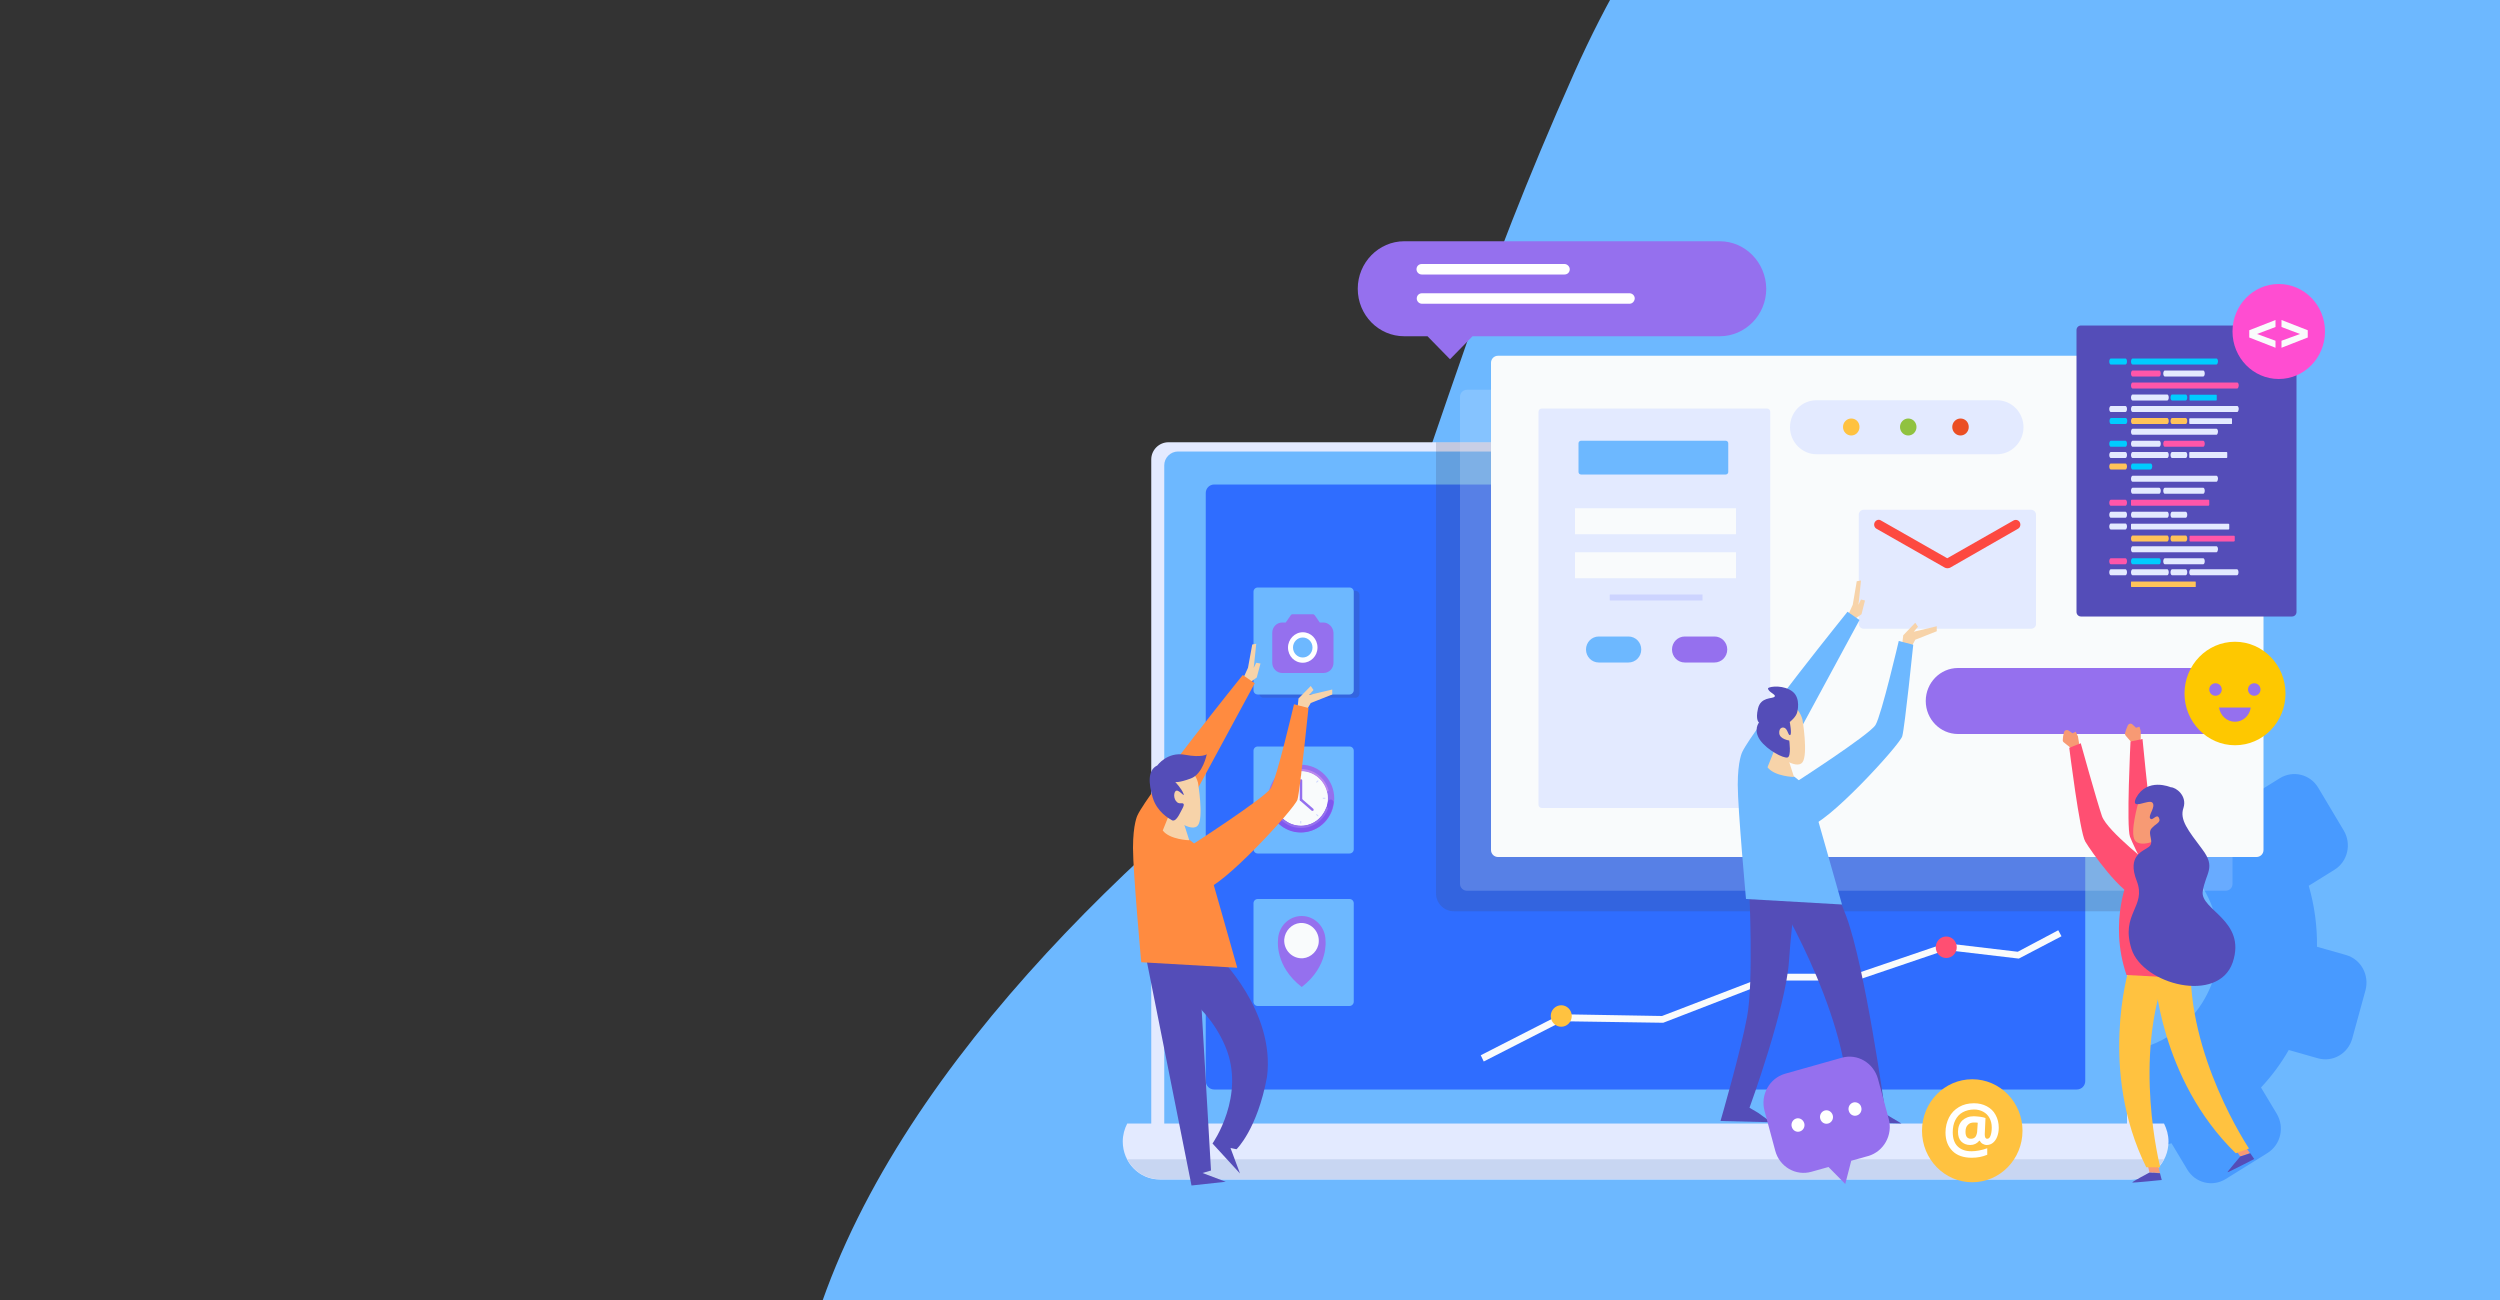 <?xml version="1.0" encoding="utf-8"?>
<!-- Generator: Adobe Illustrator 22.1.0, SVG Export Plug-In . SVG Version: 6.00 Build 0)  -->
<svg version="1.1" id="Layer_1" xmlns="http://www.w3.org/2000/svg" xmlns:xlink="http://www.w3.org/1999/xlink" x="0px" y="0px"
	 viewBox="0 0 1000 520" style="enable-background:new 0 0 1000 520;" xml:space="preserve">
<rect x="0" y="0" width="1000" height="520" fill="#333333" stroke="none"/>
<style type="text/css">
	.st0{fill:#6DB8FF;}
	.st1{fill:#489AFF;}
	.st2{fill:#E3EAFF;}
	.st3{fill:#2F6DFF;}
	.st4{fill:#C8D6F2;}
	.st5{opacity:0.2;fill:#424261;}
	.st6{opacity:0.21;fill:#E3EAFF;}
	.st7{fill:#F9FBFC;}
	.st8{fill:#9570EE;}
	.st9{fill:#BB87EE;}
	.st10{fill:#7F57EE;}
	.st11{fill:#CED6FF;}
	.st12{fill:#F7D3A9;}
	.st13{fill:#544DB8;}
	.st14{fill:#FF8B40;}
	.st15{fill:#CDD4FF;}
	.st16{fill:#FFC240;}
	.st17{fill:#90C240;}
	.st18{fill:#EB4F24;}
	.st19{fill:#FFFFFF;}
	.st20{fill:#FD4940;}
	.st21{fill:#00CCFF;}
	.st22{fill:#FF56A9;}
	.st23{fill:#FFC359;}
	.st24{fill:#FF4DD1;}
	.st25{fill:#F79A74;}
	.st26{fill:#FF4F72;}
	.st27{fill:#FEC800;}
</style>
<g>
	<path class="st0" d="M990-95H719.2c-31.4,26.7-63.6,66-89.5,124.1c-78,174.9-53.7,208.4-155.9,298.5
		C387.2,403.9,305.5,506.9,316.4,615H990c12.7,0,23-10.5,23-23.4V-71.6C1013-84.5,1002.7-95,990-95z"/>
	<g>
		<path class="st1" d="M867.5,414.5c19.8-12.4,26-38.8,13.9-59c-2.7-4.5-6.1-8.3-9.9-11.4c5-7.2,10.7-14.2,17.3-20.9
			c3-3.1,6.1-6,9.2-8.8c1.2,1.1,2.5,2.2,3.6,3.3l10.3-6.4c5.3-3.3,12.2-1.6,15.4,3.8l10.2,17.1c3.2,5.4,1.6,12.4-3.7,15.7l-10.3,6.4
			c2.3,8,3.4,16.2,3.3,24.4l11.6,3.3c6,1.7,9.4,8,7.8,14.1l-5.3,19.3c-1.7,6.1-7.8,9.6-13.8,7.9l-11.6-3.3
			c-3.1,5.4-6.8,10.4-11.1,15l6.3,10.5c3.2,5.4,1.6,12.4-3.7,15.7l-16.7,10.4c-5.3,3.3-12.2,1.6-15.4-3.8l-6.3-10.5
			c-6,1.8-12.2,2.9-18.3,3.2c-3.5-12.9-5.1-26.3-4.6-39.9C853.1,420.7,860.6,418.7,867.5,414.5z"/>
		<g>
			<g>
				<path class="st2" d="M849,464.3H467.4c-3.8,0-6.9-3.1-6.9-6.9V183.8c0-3.8,3.1-6.9,6.9-6.9H849c3.8,0,6.9,3.1,6.9,6.9v273.5
					C856,461.2,852.9,464.3,849,464.3z"/>
				<path class="st0" d="M845.3,460.5H471.2c-3,0-5.5-2.5-5.5-5.5V186.1c0-3,2.5-5.5,5.5-5.5h374.1c3,0,5.5,2.5,5.5,5.5V455
					C850.8,458,848.3,460.5,845.3,460.5z"/>
				<path class="st3" d="M830.7,435.8h-345c-1.9,0-3.4-1.5-3.4-3.4V197.2c0-1.9,1.5-3.4,3.4-3.4h345c1.9,0,3.4,1.5,3.4,3.4v235.2
					C834.1,434.3,832.6,435.8,830.7,435.8z"/>
				<path class="st2" d="M450.9,449.4c-1.1,2.1-1.8,4.6-1.8,7.2c0,8.4,6.6,15.2,14.8,15.2h388.7c8.2,0,14.8-6.8,14.8-15.2
					c0-2.6-0.7-5-1.8-7.2H450.9z"/>
			</g>
			<path class="st4" d="M450.9,463.7c2.5,4.7,7.4,8,13,8h388.7c5.6,0,10.5-3.3,13-8H450.9z"/>
		</g>
		<path class="st5" d="M838.3,176.9H574.4v180.4c0,4,3.2,7.2,7.1,7.2H856V195C856,185,848,176.9,838.3,176.9z"/>
		<path class="st6" d="M890.2,356.3H586.8c-1.5,0-2.8-1.2-2.8-2.8V158.7c0-1.5,1.2-2.8,2.8-2.8h303.4c1.5,0,2.8,1.2,2.8,2.8v194.9
			C893,355.1,891.8,356.3,890.2,356.3z"/>
		<path class="st7" d="M902.6,342.8H599.2c-1.5,0-2.8-1.2-2.8-2.8V145.1c0-1.5,1.2-2.8,2.8-2.8h303.4c1.5,0,2.8,1.2,2.8,2.8V340
			C905.4,341.6,904.1,342.8,902.6,342.8z"/>
		<path class="st5" d="M542.1,279.1h-36.7c-1,0-1.7-0.8-1.7-1.7V238c0-1,0.8-1.7,1.7-1.7h36.7c1,0,1.7,0.8,1.7,1.7v39.4
			C543.8,278.4,543,279.1,542.1,279.1z"/>
		<path class="st0" d="M539.8,341.4h-36.7c-1,0-1.7-0.8-1.7-1.7v-39.4c0-1,0.8-1.7,1.7-1.7h36.7c1,0,1.7,0.8,1.7,1.7v39.4
			C541.5,340.7,540.7,341.4,539.8,341.4z"/>
		<path class="st0" d="M539.8,402.4h-36.7c-1,0-1.7-0.8-1.7-1.7v-39.4c0-1,0.8-1.7,1.7-1.7h36.7c1,0,1.7,0.8,1.7,1.7v39.4
			C541.5,401.6,540.7,402.4,539.8,402.4z"/>
		<g>
			<path class="st8" d="M530.2,376.2c0-5.4-4.3-9.8-9.5-9.8c-5.3,0-9.5,4.4-9.5,9.8c0,0-1.3,10.3,9.5,18.6
				C531.5,386.5,530.2,376.2,530.2,376.2z"/>
			<path class="st7" d="M521.2,383.3c-4.3,0.3-7.8-3.3-7.5-7.6c0.3-3.4,3-6.2,6.3-6.5c4.3-0.3,7.8,3.3,7.5,7.6
				C527.3,380.2,524.5,383,521.2,383.3z"/>
		</g>
		<g>
			<g>
				<g>
					<path class="st8" d="M533.7,319.4c0,7.5-5.9,13.5-13.2,13.5s-13.2-6-13.2-13.5c0-7.5,5.9-13.5,13.2-13.5S533.7,312,533.7,319.4
						z"/>
					<path class="st7" d="M531.1,319.4c0,6-4.8,10.9-10.7,10.9c-5.9,0-10.7-4.9-10.7-10.9s4.8-10.9,10.7-10.9
						C526.3,308.5,531.1,313.4,531.1,319.4z"/>
					<path class="st9" d="M520.4,308.5c4.8,0,8.9,3.3,10.2,7.8c0.1,0.2,0.2,0.3,0.4,0.3l0,0c0.3,0,0.5-0.3,0.4-0.6
						c-1.4-4.9-5.8-8.4-11-8.4c-5.2,0-9.6,3.6-11,8.4c-0.1,0.3,0.1,0.6,0.4,0.6l0,0c0.2,0,0.4-0.1,0.4-0.3
						C511.5,311.8,515.6,308.5,520.4,308.5z"/>
					<path class="st10" d="M532.3,319.8c-0.6,0-1.2,0.5-1.3,1.1c-0.7,5.3-5.2,9.4-10.6,9.4c-5.4,0-9.9-4.1-10.6-9.4
						c-0.1-0.6-0.6-1.1-1.3-1.1l0,0c-0.8,0-1.4,0.7-1.3,1.5c0.9,6.6,6.4,11.7,13.1,11.7c6.7,0,12.2-5.1,13.1-11.7
						C533.6,320.5,533,319.8,532.3,319.8L532.3,319.8z"/>
					<path class="st7" d="M531.1,319.4c0,6-4.8,10.9-10.7,10.9c-5.9,0-10.7-4.9-10.7-10.9s4.8-10.9,10.7-10.9
						C526.3,308.5,531.1,313.4,531.1,319.4z"/>
					<path class="st8" d="M530.8,322.9c-0.2,0-0.3,0.1-0.4,0.3c-1.5,4.1-5.4,7.1-10,7.1c-4.6,0-8.5-2.9-10-7.1
						c-0.1-0.2-0.2-0.3-0.4-0.3l0,0c-0.3,0-0.5,0.3-0.4,0.6c1.6,4.5,5.8,7.7,10.8,7.7c4.9,0,9.2-3.2,10.8-7.7
						C531.3,323.2,531.1,322.9,530.8,322.9L530.8,322.9z"/>
				</g>
				<path class="st8" d="M520.4,320.4L520.4,320.4c-0.3,0-0.5-0.2-0.5-0.5v-7.7c0-0.3,0.2-0.5,0.5-0.5l0,0c0.3,0,0.5,0.2,0.5,0.5
					v7.7C520.9,320.2,520.7,320.4,520.4,320.4z"/>
				<path class="st8" d="M520,319.6L520,319.6c0.2-0.2,0.5-0.2,0.7-0.1l4.6,4c0.2,0.2,0.2,0.5,0.1,0.7l0,0c-0.2,0.2-0.5,0.2-0.7,0.1
					l-4.6-4C519.9,320.1,519.9,319.8,520,319.6z"/>
			</g>
			<g>
				<rect x="520.1" y="309.3" class="st11" width="0.4" height="1"/>
				<rect x="520.1" y="328.4" class="st11" width="0.4" height="1"/>
			</g>
			<g>
				
					<rect x="510.8" y="318.8" transform="matrix(6.123234e-17 -1 1 6.123234e-17 191.668 830.349)" class="st11" width="0.4" height="1"/>
				
					<rect x="529.5" y="318.8" transform="matrix(6.123234e-17 -1 1 6.123234e-17 210.328 849.01)" class="st11" width="0.4" height="1"/>
			</g>
			<g>
				<polygon class="st11" points="514.2,312.8 514,313.1 513.2,312.4 513.5,312.1 				"/>
				<polygon class="st11" points="527.4,326.3 527.2,326.6 526.4,325.9 526.7,325.6 				"/>
			</g>
			<g>
				<polygon class="st11" points="514,325.6 514.2,325.9 513.5,326.6 513.2,326.3 				"/>
				<polygon class="st11" points="527.2,312.1 527.4,312.4 526.7,313.1 526.4,312.8 				"/>
			</g>
		</g>
		<g>
			<path class="st0" d="M539.8,277.8h-36.7c-1,0-1.7-0.8-1.7-1.7v-39.4c0-1,0.8-1.7,1.7-1.7h36.7c1,0,1.7,0.8,1.7,1.7v39.4
				C541.5,277,540.7,277.8,539.8,277.8z"/>
			<g>
				<polyline class="st12" points="499.4,273.4 502.7,271 504.2,265.4 502.5,265.1 501.5,267.1 502.5,257.5 500.9,257.8 
					499.2,267.1 497.2,271.5 499.1,272.7 				"/>
				<polygon class="st12" points="519,283.4 519.4,279.4 524.3,274.4 525.4,276 523.6,278 532.9,275.8 532.9,277.8 524.3,281.2 
					522.5,284.3 				"/>
				<g>
					<g>
						<polygon class="st13" points="458.6,383.9 476.6,474.2 490.3,472.7 481,469.2 484.4,468.2 479.5,383.9 						"/>
						<path class="st13" d="M487.3,382.4c0,0,22.9,22,19.5,48.4c-3.9,21-12.2,28.9-12.2,28.9l-2.4-0.5l3.8,10.2l-11-12
							c0,0,13.5-19.1,5.1-38.9c-8.4-19.8-26.7-26.9-26.7-26.9s15.7-14.6,16.8-14.2C481.4,377.8,487.3,382.4,487.3,382.4z"/>
						<g>
							<path class="st14" d="M497.1,270c0,0-37.7,46.8-42.1,56.1c0,0-1.8,3.4-1.8,13.1c0,9.7,3.3,45.7,3.3,45.7l38.4,2.2
								c0,0-12.4-43.8-12.8-44.9c-0.4-1.1-6.6-7.9-12.4-9.4l32.2-59.5L497.1,270z"/>
							<g>
								<path class="st12" d="M473.2,328.3c0,0,1.6,4.9,2.5,7.8c0,0-7.8-0.2-10.6-3.9l2.9-7.2L473.2,328.3z"/>
								<g>
									<path class="st12" d="M479.2,313.1c0,0,2.3,13.8,0,17c-2.3,3.1-10.3-2.2-13.6-7.2c-3.3-5-4-16.3,1.7-17.3
										C472.9,304.7,477.9,308.1,479.2,313.1z"/>
								</g>
							</g>
							<path class="st14" d="M475.6,338.7c0,0,30.2-19.4,32.7-23.4c2.4-4,9.3-33.6,9.3-33.6l5.8,1.5c0,0-3.4,33.1-4.4,36.6
								c-1,3.5-30.7,35.9-37.5,35.9C474.7,355.7,472.2,346.7,475.6,338.7z"/>
						</g>
					</g>
					<path class="st13" d="M462.9,306.2c0,0,4-5.6,11-4.3s8.8-0.2,8.8-0.2s-1.5,7.9-6.4,9.7c-4.9,1.8-6.2,1.4-6.2,1.4
						s2.6,2.7,3.3,4.7s-2.2-2.5-3.3-0.9c-1.1,1.6,0,5,2.2,4.7c2.2-0.2,0.9,1.6,0,3.4c-0.9,1.8-2.2,4.1-3.5,3.4c-1.3-0.7-6-3.4-7.7-9
						C459.4,313.4,459,308,462.9,306.2z"/>
				</g>
			</g>
		</g>
		<path class="st2" d="M706.8,323.2h-90.1c-0.7,0-1.3-0.6-1.3-1.3V164.7c0-0.7,0.6-1.3,1.3-1.3h90.1c0.7,0,1.3,0.6,1.3,1.3v157.2
			C708.1,322.6,707.5,323.2,706.8,323.2z"/>
		<path class="st0" d="M690.3,189.8h-57.9c-0.6,0-1-0.5-1-1v-11.5c0-0.6,0.5-1,1-1h57.9c0.6,0,1,0.5,1,1v11.5
			C691.3,189.3,690.9,189.8,690.3,189.8z"/>
		<path class="st0" d="M651.4,265h-11.9c-2.8,0-5.1-2.3-5.1-5.2l0,0c0-2.9,2.3-5.2,5.1-5.2h11.9c2.8,0,5.1,2.3,5.1,5.2l0,0
			C656.5,262.7,654.2,265,651.4,265z"/>
		<path class="st8" d="M685.8,265h-11.9c-2.8,0-5.1-2.3-5.1-5.2l0,0c0-2.9,2.3-5.2,5.1-5.2h11.9c2.8,0,5.1,2.3,5.1,5.2l0,0
			C690.9,262.7,688.6,265,685.8,265z"/>
		<rect x="630" y="203.3" class="st7" width="64.4" height="10.4"/>
		<rect x="630" y="220.9" class="st7" width="64.4" height="10.4"/>
		<rect x="643.9" y="237.8" class="st15" width="37.1" height="2.4"/>
		<path class="st8" d="M899.1,293.6H783.2c-7.1,0-12.9-5.9-12.9-13.2l0,0c0-7.3,5.8-13.2,12.9-13.2h115.9c7.1,0,12.9,5.9,12.9,13.2
			l0,0C912,287.7,906.2,293.6,899.1,293.6z"/>
		<g>
			<path class="st2" d="M798.8,181.7h-72.2c-5.8,0-10.6-4.9-10.6-10.8l0,0c0-6,4.7-10.8,10.6-10.8h72.2c5.9,0,10.6,4.9,10.6,10.8
				l0,0C809.4,176.8,804.6,181.7,798.8,181.7z"/>
			<path class="st16" d="M743.8,170.8c0,1.9-1.5,3.4-3.3,3.4c-1.8,0-3.3-1.5-3.3-3.4s1.5-3.4,3.3-3.4
				C742.4,167.4,743.8,168.9,743.8,170.8z"/>
			<path class="st17" d="M766.6,170.8c0,1.9-1.5,3.4-3.3,3.4c-1.8,0-3.3-1.5-3.3-3.4s1.5-3.4,3.3-3.4
				C765.1,167.4,766.6,168.9,766.6,170.8z"/>
			<path class="st18" d="M787.5,170.8c0,1.9-1.5,3.4-3.3,3.4c-1.8,0-3.3-1.5-3.3-3.4s1.5-3.4,3.3-3.4
				C786.1,167.4,787.5,168.9,787.5,170.8z"/>
		</g>
		<g>
			<ellipse class="st19" cx="520.9" cy="259" rx="8.1" ry="8.2"/>
			<g>
				<path class="st8" d="M529.3,249h-1.4l-2-2.9c-0.2-0.2-0.4-0.4-0.7-0.4H517c-0.3,0-0.5,0.1-0.7,0.4l-2,2.9h-1.4
					c-2.2,0-4,1.8-4,4.1v12c0,2.3,1.8,4.1,4,4.1h16.5c2.2,0,4-1.8,4-4.1v-12C533.3,250.9,531.5,249,529.3,249z M521.1,265.1
					c-3.3,0-5.9-2.7-5.9-6.1c0-3.3,2.7-6.1,5.9-6.1c3.3,0,5.9,2.7,5.9,6.1C527,262.4,524.3,265.1,521.1,265.1z"/>
				<ellipse class="st0" cx="521.1" cy="259" rx="3.9" ry="4"/>
			</g>
		</g>
		<g>
			<path class="st2" d="M812.4,251.5h-66.9c-1.1,0-2-0.9-2-2v-43.6c0-1.1,0.9-2,2-2h66.9c1.1,0,2,0.9,2,2v43.6
				C814.5,250.6,813.6,251.5,812.4,251.5z"/>
			<path class="st20" d="M779,227.3h-0.1c-0.3,0-0.6-0.1-0.9-0.2l-27.4-15.6c-0.9-0.5-1.2-1.7-0.7-2.6c0.5-0.9,1.6-1.3,2.5-0.7
				l26.5,15.1l26.5-15.1c0.9-0.5,2-0.2,2.5,0.7c0.5,0.9,0.2,2.1-0.7,2.6L780,227.1C779.7,227.2,779.4,227.3,779,227.3z"/>
		</g>
		<path class="st13" d="M916.8,246.6h-84.4c-1,0-1.8-0.8-1.8-1.8V132c0-1,0.8-1.8,1.8-1.8h84.4c1,0,1.8,0.8,1.8,1.8v112.8
			C918.6,245.8,917.8,246.6,916.8,246.6z"/>
		<g>
			<path class="st21" d="M850.2,145.8h-5.9c-0.3,0-0.6-0.5-0.6-1.2l0,0c0-0.6,0.3-1.2,0.6-1.2h5.9c0.3,0,0.6,0.5,0.6,1.2l0,0
				C850.8,145.3,850.5,145.8,850.2,145.8z"/>
			<path class="st21" d="M886.6,145.8H853c-0.3,0-0.6-0.5-0.6-1.2l0,0c0-0.6,0.3-1.2,0.6-1.2h33.6c0.3,0,0.6,0.5,0.6,1.2l0,0
				C887.1,145.3,886.9,145.8,886.6,145.8z"/>
			<path class="st22" d="M863.7,150.6H853c-0.3,0-0.6-0.5-0.6-1.2l0,0c0-0.6,0.3-1.2,0.6-1.2h10.7c0.3,0,0.6,0.5,0.6,1.2l0,0
				C864.3,150.1,864,150.6,863.7,150.6z"/>
			<path class="st2" d="M881.3,150.6h-15.4c-0.3,0-0.6-0.5-0.6-1.2l0,0c0-0.6,0.3-1.2,0.6-1.2h15.4c0.3,0,0.6,0.5,0.6,1.2l0,0
				C881.9,150.1,881.6,150.6,881.3,150.6z"/>
			<path class="st2" d="M886.6,173.9H853c-0.3,0-0.6-0.5-0.6-1.2l0,0c0-0.6,0.3-1.2,0.6-1.2h33.6c0.3,0,0.6,0.5,0.6,1.2l0,0
				C887.1,173.4,886.9,173.9,886.6,173.9z"/>
			<path class="st21" d="M850.2,178.7h-5.9c-0.3,0-0.6-0.5-0.6-1.2l0,0c0-0.6,0.3-1.2,0.6-1.2h5.9c0.3,0,0.6,0.5,0.6,1.2l0,0
				C850.8,178.2,850.5,178.7,850.2,178.7z"/>
			<path class="st2" d="M863.7,178.7H853c-0.3,0-0.6-0.5-0.6-1.2l0,0c0-0.6,0.3-1.2,0.6-1.2h10.7c0.3,0,0.6,0.5,0.6,1.2l0,0
				C864.3,178.2,864,178.7,863.7,178.7z"/>
			<path class="st22" d="M881.3,178.7h-15.4c-0.3,0-0.6-0.5-0.6-1.2l0,0c0-0.6,0.3-1.2,0.6-1.2h15.4c0.3,0,0.6,0.5,0.6,1.2l0,0
				C881.9,178.2,881.6,178.7,881.3,178.7z"/>
			<path class="st22" d="M894.9,155.4H853c-0.3,0-0.6-0.5-0.6-1.2l0,0c0-0.6,0.3-1.2,0.6-1.2h41.9c0.3,0,0.6,0.5,0.6,1.2l0,0
				C895.4,154.9,895.2,155.4,894.9,155.4z"/>
			<path class="st21" d="M886.5,160.2H876c-0.1,0-0.2-0.1-0.2-0.2v-1.9c0-0.1,0.1-0.2,0.2-0.2h10.5c0.1,0,0.2,0.1,0.2,0.2v1.9
				C886.7,160.1,886.6,160.2,886.5,160.2z"/>
			<path class="st2" d="M866.9,160.2H853c-0.3,0-0.6-0.5-0.6-1.2l0,0c0-0.6,0.3-1.2,0.6-1.2h13.9c0.3,0,0.6,0.5,0.6,1.2l0,0
				C867.5,159.7,867.2,160.2,866.9,160.2z"/>
			<path class="st21" d="M874.3,160.2h-5.5c-0.3,0-0.6-0.5-0.6-1.2l0,0c0-0.6,0.3-1.2,0.6-1.2h5.5c0.3,0,0.6,0.5,0.6,1.2l0,0
				C874.9,159.7,874.6,160.2,874.3,160.2z"/>
			<path class="st2" d="M850.2,164.8h-5.9c-0.3,0-0.6-0.5-0.6-1.2l0,0c0-0.6,0.3-1.2,0.6-1.2h5.9c0.3,0,0.6,0.5,0.6,1.2l0,0
				C850.8,164.3,850.5,164.8,850.2,164.8z"/>
			<path class="st2" d="M894.9,164.8H853c-0.3,0-0.6-0.5-0.6-1.2l0,0c0-0.6,0.3-1.2,0.6-1.2h41.9c0.3,0,0.6,0.5,0.6,1.2l0,0
				C895.4,164.3,895.2,164.8,894.9,164.8z"/>
			<path class="st2" d="M850.2,183.2h-5.9c-0.3,0-0.6-0.5-0.6-1.2l0,0c0-0.6,0.3-1.2,0.6-1.2h5.9c0.3,0,0.6,0.5,0.6,1.2l0,0
				C850.8,182.7,850.5,183.2,850.2,183.2z"/>
			<path class="st2" d="M890.6,183.2H876c-0.2,0-0.3-0.1-0.3-0.3v-1.8c0-0.2,0.1-0.3,0.3-0.3h14.6c0.2,0,0.3,0.1,0.3,0.3v1.8
				C890.9,183.1,890.8,183.2,890.6,183.2z"/>
			<path class="st2" d="M866.9,183.2H853c-0.3,0-0.6-0.5-0.6-1.2l0,0c0-0.6,0.3-1.2,0.6-1.2h13.9c0.3,0,0.6,0.5,0.6,1.2l0,0
				C867.5,182.7,867.2,183.2,866.9,183.2z"/>
			<path class="st2" d="M874.3,183.2h-5.5c-0.3,0-0.6-0.5-0.6-1.2l0,0c0-0.6,0.3-1.2,0.6-1.2h5.5c0.3,0,0.6,0.5,0.6,1.2l0,0
				C874.9,182.7,874.6,183.2,874.3,183.2z"/>
			<path class="st23" d="M850.2,187.8h-5.9c-0.3,0-0.6-0.5-0.6-1.2l0,0c0-0.6,0.3-1.2,0.6-1.2h5.9c0.3,0,0.6,0.5,0.6,1.2l0,0
				C850.8,187.3,850.5,187.8,850.2,187.8z"/>
			<path class="st21" d="M860.2,187.8H853c-0.3,0-0.6-0.5-0.6-1.2l0,0c0-0.6,0.3-1.2,0.6-1.2h7.3c0.3,0,0.6,0.5,0.6,1.2l0,0
				C860.8,187.3,860.6,187.8,860.2,187.8z"/>
			<path class="st21" d="M844.4,169.6c-0.3,0-0.6-0.5-0.6-1.2l0,0c0-0.6,0.3-1.2,0.6-1.2h5.9c0.3,0,0.6,0.5,0.6,1.2l0,0
				c0,0.6-0.3,1.2-0.6,1.2"/>
			<path class="st2" d="M892.6,169.6H876c-0.2,0-0.3-0.1-0.3-0.3v-1.7c0-0.2,0.1-0.3,0.3-0.3h16.5c0.2,0,0.3,0.1,0.3,0.3v1.7
				C892.9,169.5,892.7,169.6,892.6,169.6z"/>
			<path class="st23" d="M866.9,169.6H853c-0.3,0-0.6-0.5-0.6-1.2l0,0c0-0.6,0.3-1.2,0.6-1.2h13.9c0.3,0,0.6,0.5,0.6,1.2l0,0
				C867.5,169.1,867.2,169.6,866.9,169.6z"/>
			<path class="st23" d="M874.3,169.6h-5.5c-0.3,0-0.6-0.5-0.6-1.2l0,0c0-0.6,0.3-1.2,0.6-1.2h5.5c0.3,0,0.6,0.5,0.6,1.2l0,0
				C874.9,169.1,874.6,169.6,874.3,169.6z"/>
			<path class="st2" d="M886.6,192.7H853c-0.3,0-0.6-0.5-0.6-1.2l0,0c0-0.6,0.3-1.2,0.6-1.2h33.6c0.3,0,0.6,0.5,0.6,1.2l0,0
				C887.1,192.2,886.9,192.7,886.6,192.7z"/>
			<path class="st2" d="M863.7,197.5H853c-0.3,0-0.6-0.5-0.6-1.2l0,0c0-0.6,0.3-1.2,0.6-1.2h10.7c0.3,0,0.6,0.5,0.6,1.2l0,0
				C864.3,197,864,197.5,863.7,197.5z"/>
			<path class="st2" d="M881.3,197.5h-15.4c-0.3,0-0.6-0.5-0.6-1.2l0,0c0-0.6,0.3-1.2,0.6-1.2h15.4c0.3,0,0.6,0.5,0.6,1.2l0,0
				C881.9,197,881.6,197.5,881.3,197.5z"/>
			<path class="st2" d="M886.6,220.9H853c-0.3,0-0.6-0.5-0.6-1.2l0,0c0-0.6,0.3-1.2,0.6-1.2h33.6c0.3,0,0.6,0.5,0.6,1.2l0,0
				C887.1,220.4,886.9,220.9,886.6,220.9z"/>
			<path class="st22" d="M850.2,225.7h-5.9c-0.3,0-0.6-0.5-0.6-1.2l0,0c0-0.6,0.3-1.2,0.6-1.2h5.9c0.3,0,0.6,0.5,0.6,1.2l0,0
				C850.8,225.2,850.5,225.7,850.2,225.7z"/>
			<path class="st21" d="M863.7,225.7H853c-0.3,0-0.6-0.5-0.6-1.2l0,0c0-0.6,0.3-1.2,0.6-1.2h10.7c0.3,0,0.6,0.5,0.6,1.2l0,0
				C864.3,225.2,864,225.7,863.7,225.7z"/>
			<path class="st2" d="M881.3,225.7h-15.4c-0.3,0-0.6-0.5-0.6-1.2l0,0c0-0.6,0.3-1.2,0.6-1.2h15.4c0.3,0,0.6,0.5,0.6,1.2l0,0
				C881.9,225.2,881.6,225.7,881.3,225.7z"/>
			<path class="st22" d="M850.2,202.3h-5.9c-0.3,0-0.6-0.5-0.6-1.2l0,0c0-0.6,0.3-1.2,0.6-1.2h5.9c0.3,0,0.6,0.5,0.6,1.2l0,0
				C850.8,201.8,850.5,202.3,850.2,202.3z"/>
			<path class="st22" d="M883.4,202.3h-30.7c-0.1,0-0.3-0.1-0.3-0.3v-1.8c0-0.1,0.1-0.3,0.3-0.3h30.7c0.1,0,0.3,0.1,0.3,0.3v1.8
				C883.6,202.2,883.5,202.3,883.4,202.3z"/>
			<path class="st2" d="M850.2,207.1h-5.9c-0.3,0-0.6-0.5-0.6-1.2l0,0c0-0.6,0.3-1.2,0.6-1.2h5.9c0.3,0,0.6,0.5,0.6,1.2l0,0
				C850.8,206.6,850.5,207.1,850.2,207.1z"/>
			<path class="st2" d="M866.9,207.1H853c-0.3,0-0.6-0.5-0.6-1.2l0,0c0-0.6,0.3-1.2,0.6-1.2h13.9c0.3,0,0.6,0.5,0.6,1.2l0,0
				C867.5,206.6,867.2,207.1,866.9,207.1z"/>
			<path class="st2" d="M874.3,207.1h-5.5c-0.3,0-0.6-0.5-0.6-1.2l0,0c0-0.6,0.3-1.2,0.6-1.2h5.5c0.3,0,0.6,0.5,0.6,1.2l0,0
				C874.9,206.6,874.6,207.1,874.3,207.1z"/>
			<path class="st2" d="M850.2,211.8h-5.9c-0.3,0-0.6-0.5-0.6-1.2l0,0c0-0.6,0.3-1.2,0.6-1.2h5.9c0.3,0,0.6,0.5,0.6,1.2l0,0
				C850.8,211.2,850.5,211.8,850.2,211.8z"/>
			<path class="st2" d="M891.4,211.8h-38.7c-0.2,0-0.3-0.1-0.3-0.3v-1.7c0-0.2,0.1-0.3,0.3-0.3h38.7c0.2,0,0.3,0.1,0.3,0.3v1.7
				C891.7,211.6,891.6,211.8,891.4,211.8z"/>
			<path class="st2" d="M850.2,230.1h-5.9c-0.3,0-0.6-0.5-0.6-1.2l0,0c0-0.6,0.3-1.2,0.6-1.2h5.9c0.3,0,0.6,0.5,0.6,1.2l0,0
				C850.8,229.6,850.5,230.1,850.2,230.1z"/>
			<path class="st2" d="M894.8,230.1h-18.5c-0.3,0-0.6-0.5-0.6-1.2l0,0c0-0.6,0.3-1.2,0.6-1.2h18.5c0.3,0,0.6,0.5,0.6,1.2l0,0
				C895.4,229.6,895.1,230.1,894.8,230.1z"/>
			<path class="st2" d="M866.9,230.1H853c-0.3,0-0.6-0.5-0.6-1.2l0,0c0-0.6,0.3-1.2,0.6-1.2h13.9c0.3,0,0.6,0.5,0.6,1.2l0,0
				C867.5,229.6,867.2,230.1,866.9,230.1z"/>
			<path class="st2" d="M874.3,230.1h-5.5c-0.3,0-0.6-0.5-0.6-1.2l0,0c0-0.6,0.3-1.2,0.6-1.2h5.5c0.3,0,0.6,0.5,0.6,1.2l0,0
				C874.9,229.6,874.6,230.1,874.3,230.1z"/>
			<path class="st23" d="M878.1,234.8h-25.5c-0.1,0-0.2-0.1-0.2-0.2v-1.8c0-0.1,0.1-0.2,0.2-0.2h25.5c0.1,0,0.2,0.1,0.2,0.2v1.8
				C878.4,234.6,878.3,234.8,878.1,234.8z"/>
			<path class="st22" d="M893.6,216.6h-17.5c-0.2,0-0.3-0.1-0.3-0.3v-1.7c0-0.2,0.1-0.3,0.3-0.3h17.5c0.2,0,0.3,0.1,0.3,0.3v1.7
				C893.9,216.4,893.7,216.6,893.6,216.6z"/>
			<path class="st23" d="M866.9,216.6H853c-0.3,0-0.6-0.5-0.6-1.2l0,0c0-0.6,0.3-1.2,0.6-1.2h13.9c0.3,0,0.6,0.5,0.6,1.2l0,0
				C867.5,216,867.2,216.6,866.9,216.6z"/>
			<path class="st23" d="M874.3,216.6h-5.5c-0.3,0-0.6-0.5-0.6-1.2l0,0c0-0.6,0.3-1.2,0.6-1.2h5.5c0.3,0,0.6,0.5,0.6,1.2l0,0
				C874.9,216,874.6,216.6,874.3,216.6z"/>
		</g>
		<g>
			<ellipse class="st24" cx="911.5" cy="132.6" rx="18.5" ry="19"/>
			<g>
				<g>
					<path class="st7" d="M910.2,130.8l-7.4,2.8l7.4,2.7v2.8l-10.5-4.1v-2.9l10.5-4.1V130.8z"/>
				</g>
				<g>
					<path class="st7" d="M912.6,128l10.5,4.1v2.9l-10.5,4.1v-2.8l7.4-2.7l-7.4-2.8V128z"/>
				</g>
			</g>
		</g>
		<g>
			<ellipse class="st16" cx="788.9" cy="452.3" rx="20.1" ry="20.6"/>
			<g>
				<path class="st19" d="M799.5,451.1c0,1.3-0.2,2.4-0.6,3.5c-0.4,1.1-1,1.9-1.7,2.5c-0.7,0.6-1.6,0.9-2.5,0.9
					c-0.6,0-1.2-0.2-1.7-0.5c-0.5-0.3-0.8-0.7-1.1-1.2h-0.2c-0.9,1.1-2.1,1.7-3.6,1.7c-1.5,0-2.7-0.5-3.6-1.4
					c-0.9-0.9-1.3-2.2-1.3-3.9c0-1.9,0.6-3.4,1.7-4.5c1.2-1.1,2.7-1.7,4.6-1.7c0.7,0,1.6,0.1,2.5,0.2c0.9,0.1,1.6,0.3,2.2,0.5
					l-0.3,6.5c0,1.2,0.3,1.8,1,1.8c0.6,0,1-0.4,1.3-1.2c0.3-0.8,0.5-1.9,0.5-3.3c0-1.4-0.3-2.7-0.9-3.8c-0.6-1.1-1.4-1.9-2.5-2.5
					c-1.1-0.6-2.3-0.9-3.6-0.9c-1.8,0-3.3,0.4-4.6,1.1c-1.3,0.7-2.3,1.8-3,3.2c-0.7,1.4-1,3-1,4.8c0,2.4,0.6,4.3,1.9,5.6
					c1.3,1.3,3.1,2,5.6,2c0.9,0,1.9-0.1,3-0.3c1.1-0.2,2.2-0.5,3.3-0.9v2.6c-1.9,0.8-3.9,1.2-6.2,1.2c-3.3,0-5.9-0.9-7.7-2.7
					c-1.8-1.8-2.8-4.2-2.8-7.4c0-2.2,0.5-4.2,1.4-6c0.9-1.8,2.3-3.2,4-4.2c1.7-1,3.7-1.5,6-1.5c1.9,0,3.6,0.4,5.1,1.2
					c1.5,0.8,2.7,1.9,3.5,3.4C799.1,447.5,799.5,449.2,799.5,451.1z M786.2,452.7c0,1.9,0.7,2.8,2.2,2.8c0.8,0,1.4-0.3,1.8-0.8
					c0.4-0.6,0.7-1.5,0.7-2.7l0.2-2.9c-0.4-0.1-0.9-0.1-1.5-0.1c-1.1,0-1.9,0.3-2.5,1C786.5,450.6,786.2,451.5,786.2,452.7z"/>
			</g>
		</g>
		<g>
			<path class="st8" d="M687.9,96.5H561.7c-10.2,0-18.6,8.5-18.6,19c0,10.5,8.3,19,18.6,19h9.3l9,9.2l9-9.2h98.9
				c10.2,0,18.6-8.5,18.6-19C706.4,105,698.1,96.5,687.9,96.5z"/>
			<path class="st19" d="M651.8,121.5h-83c-1.1,0-2.1-0.9-2.1-2.1l0,0c0-1.2,0.9-2.1,2.1-2.1h83c1.1,0,2.1,0.9,2.1,2.1l0,0
				C653.8,120.6,652.9,121.5,651.8,121.5z"/>
			<path class="st19" d="M625.8,109.8h-57.1c-1.1,0-2.1-0.9-2.1-2.1l0,0c0-1.2,0.9-2.1,2.1-2.1h57.1c1.1,0,2.1,1,2.1,2.1l0,0
				C627.9,108.9,627,109.8,625.8,109.8z"/>
		</g>
		<g>
			<path class="st12" d="M860.3,336.9c0,0-1.5,4.7-2.4,7.5c0,0,7.6-0.2,10.2-3.8l-2.8-6.9L860.3,336.9z"/>
			<g>
				<polygon class="st25" points="859.1,466.1 859.8,469 864,469.2 863.1,465.6 				"/>
				<path class="st13" d="M859.8,469c0,0-7,3.7-6.9,4c0.1,0.2,11.8-1,11.8-1l-0.7-2.7L859.8,469z"/>
			</g>
			<g>
				<polygon class="st25" points="894.4,460.1 896.1,462.6 900,461.3 897.9,458.3 				"/>
				<path class="st13" d="M896.1,462.6c0,0-5.2,6.1-5.1,6.3c0.1,0.2,10.7-5.3,10.7-5.3l-1.6-2.3L896.1,462.6z"/>
			</g>
			<path class="st16" d="M851.4,388.2c0,0-12,40.1,7.1,78.7h5.6c0,0-11.3-43.7,2.8-79L851.4,388.2z"/>
			<path class="st16" d="M861.8,389.6c0,0,1.9,41.9,32.5,71.7l5.3-1.9c0,0-25-37.2-23.3-75.4L861.8,389.6z"/>
			<g>
				<path class="st25" d="M856.3,295.3l0-2.5c0-0.1,0-0.2,0-0.3l-0.5-1.8l-1.4,0.4l-1.4-1.3c-0.6-0.6-1.5-0.4-1.9,0.4
					c-0.4,0.9-0.9,2.2-1.1,3.1c-0.1,0.4,0.1,0.7,0.3,1l2.1,2.4c0.3,0.3,0.8,0.5,1.2,0.3l1.7-0.5
					C855.9,296.3,856.3,295.8,856.3,295.3z"/>
				<path class="st26" d="M877,349.5c0,0-15.6-17.2-16.7-23.6c-1-6.4-3.3-30.3-3.3-30.3l-4.8,1c0,0-1.7,34.2-0.2,38.1
					c1.5,3.9,10.9,24,17,25.8C875.1,362.3,879.4,356.1,877,349.5z"/>
				<path class="st25" d="M855.3,321.2c0,0-3.5,12-1.3,15c2.2,3,10.5,0.3,13.7-4.6c3.2-4.8,3.8-15.7-1.6-16.7
					C860.6,314.1,856.5,316.3,855.3,321.2z"/>
				<path class="st26" d="M876.4,391.4c0,0,3.2-34.6,3.2-44c0-0.4,0-0.8,0-1.2c-2.4-6.1-8.2-6-10.6-5.5c-2.4,0.5-11.5,3.5-11.5,3.8
					l0,0c-3.2,2.3-5.6,5.1-5.8,5.8c0,0-8.5,18-1.1,39.7L876.4,391.4z"/>
				<path class="st25" d="M831.6,297.1l-0.4-2.4c0-0.1,0-0.2-0.1-0.3l-0.8-1.7l-1.3,0.6l-1.6-1.1c-0.7-0.4-1.6-0.1-1.8,0.7
					c-0.3,1-0.5,2.3-0.5,3.2c0,0.4,0.2,0.7,0.5,0.9l2.5,2c0.4,0.3,0.9,0.3,1.3,0.1l1.6-0.8C831.4,298.1,831.7,297.6,831.6,297.1z"/>
				<path class="st26" d="M861.3,346.7c0,0-18.3-14.1-20.5-20.2c-2.1-6.1-8.5-29.2-8.5-29.2l-4.6,1.8c0,0,4.2,33.9,6.4,37.5
					c2.1,3.6,14.8,21.7,21.2,22.4C861.6,359.7,864.8,352.8,861.3,346.7z"/>
				<path class="st13" d="M868.3,314.9c0,0-9.4-4.1-13.9,4.3c-2.4,5.3,5.2,0.2,6.6,1.9c1.4,1.7-1.9,5.1-0.9,6.3
					c0.9,1.2,2.6-2.2,3.5-0.2c0.9,1.9-1.4,2.2-3.1,4.3c-1.6,2.2,1.4,5.3-0.9,7.2c-2.4,1.9-8.9,3.4-4.9,13.7c4,10.3-6.6,13-2.1,27.2
					c4.5,14.2,34.8,22.1,40.5,5.3c5.6-16.8-13.2-20.9-12-28.4c1.2-7.5,5.4-9.4-0.2-16.8c-5.6-7.5-9.2-11.8-7.5-16.6
					C874.9,318.3,870.4,314.9,868.3,314.9z"/>
			</g>
		</g>
		<path class="st27" d="M894,256.7c-11.2,0-20.2,9.3-20.2,20.7c0,11.4,9.1,20.7,20.2,20.7c11.2,0,20.2-9.3,20.2-20.7
			C914.2,266,905.1,256.7,894,256.7z M883.7,275.8c0-1.4,1.1-2.5,2.5-2.5c1.4,0,2.5,1.1,2.5,2.5s-1.1,2.5-2.5,2.5
			C884.8,278.3,883.7,277.2,883.7,275.8z M894,288.7c-3.3,0-5.9-2.5-6.4-5.7h12.7C899.9,286.2,897.2,288.7,894,288.7z M901.7,278.3
			c-1.4,0-2.5-1.1-2.5-2.5s1.1-2.5,2.5-2.5c1.4,0,2.5,1.1,2.5,2.5S903.1,278.3,901.7,278.3z"/>
		<polygon class="st7" points="593.5,424.6 592.3,422.1 624.4,405.7 664.8,406.4 708.8,389.5 742.3,389.5 778.1,377.3 778.4,377.3 
			807.1,380.7 823.3,372.1 824.6,374.5 807.6,383.4 807.2,383.4 778.4,380 742.5,392.2 709,392.2 665.3,409.1 665,409.1 625,408.5 
					"/>
		<g>
			<path class="st13" d="M711.2,359.6c0,0,31.8,52.6,27.8,89.3l21.6,0.5l-9.3-5.5l2.6-0.5c0,0-7.9-56.8-15.4-76.9
				c-7.9-21.1-10.2-13.3-10.2-13.3L711.2,359.6z"/>
			<path class="st13" d="M699.7,356.3c0,0,1.8,36.6-0.9,50.6c-2.6,14-10.6,41.5-10.6,41.5l20.3,0.5l-5.3-3.8l-3.4-2
				c0,0,14.5-39.7,15.8-58.7s3.5-29.8,3.5-29.8L699.7,356.3z"/>
			<g>
				<polyline class="st12" points="741.2,248.1 744.6,245.7 746,240.2 744.4,239.8 743.4,241.9 744.4,232.2 742.7,232.5 
					741.1,241.9 739.1,246.3 740.9,247.4 				"/>
				<polygon class="st12" points="760.8,258.2 761.3,254.1 766.1,249.1 767.2,250.7 765.5,252.7 774.7,250.5 774.7,252.5 
					766.1,255.9 764.4,259.1 				"/>
				<g>
					<g>
						<g>
							<path class="st0" d="M739,244.7c0,0-37.7,46.8-42.1,56.1c0,0-1.8,3.4-1.8,13.1c0,9.7,3.3,45.7,3.3,45.7l38.4,2.2
								c0,0-12.4-43.8-12.8-44.9c-0.4-1.1-6.6-7.9-12.4-9.4l32.2-59.5L739,244.7z"/>
							<g>
								<path class="st12" d="M715.1,303c0,0,1.6,4.9,2.5,7.8c0,0-7.8-0.2-10.6-3.9l2.9-7.2L715.1,303z"/>
								<g>
									<path class="st12" d="M721,287.9c0,0,2.3,13.8,0,17c-2.3,3.1-10.3-2.2-13.6-7.2c-3.3-5-4-16.3,1.7-17.3
										C714.8,279.4,719.7,282.8,721,287.9z"/>
								</g>
							</g>
							<path class="st0" d="M717.5,313.4c0,0,30.2-19.4,32.7-23.4c2.4-4,9.3-33.6,9.3-33.6l5.8,1.5c0,0-3.4,33.1-4.4,36.6
								c-1,3.5-30.7,35.9-37.5,35.9C716.5,330.4,714.1,321.4,717.5,313.4z"/>
						</g>
					</g>
				</g>
			</g>
			<path class="st13" d="M718.9,284.8c0,0,1.5-5.4-1.8-8.1c-3.3-2.7-9-2.3-9.9-1.4c0,1.6,3.5,2.5,2.6,3.4c-0.9,0.9-5.5,0-6.6,4.7
				c-1.1,4.7,0.4,5.6,0.4,5.6s-2.4,2.9,0.4,7c2.9,4.1,9.4,7.4,11,7c1.6-0.4,0.7-6.8,0.7-6.8s-3.8-0.5-4-2.9
				c-0.2-2.5,1.8-2.7,2.6-1.8c0.9,0.9,1.1,2.9,1.8,2.5c0.7-0.5-0.2-5.2-0.2-5.2S718.5,286.8,718.9,284.8z"/>
		</g>
		<g>
			<path class="st8" d="M736.7,423.1l-22.7,6.4c-6.2,1.8-9.9,8.4-8.2,14.8l4.3,16c1.7,6.4,8.2,10.2,14.5,8.4l6.8-1.9l6.7,6.8
				l2.4-9.3l6.8-1.9c6.2-1.8,9.9-8.4,8.2-14.8l-4.3-16C749.4,425.1,742.9,421.3,736.7,423.1z"/>
			<g>
				<path class="st19" d="M721.7,449.3c0.4,1.4-0.4,2.9-1.8,3.3c-1.4,0.4-2.8-0.4-3.2-1.9c-0.4-1.4,0.4-2.9,1.8-3.3
					C719.9,447,721.3,447.9,721.7,449.3z"/>
				<path class="st19" d="M733.1,446.1c0.4,1.4-0.4,2.9-1.8,3.3c-1.4,0.4-2.8-0.4-3.2-1.9c-0.4-1.4,0.4-2.9,1.8-3.3
					C731.3,443.8,732.7,444.7,733.1,446.1z"/>
				<path class="st19" d="M744.5,442.9c0.4,1.4-0.4,2.9-1.8,3.3c-1.4,0.4-2.8-0.4-3.2-1.9c-0.4-1.4,0.4-2.9,1.8-3.3
					C742.7,440.6,744.2,441.5,744.5,442.9z"/>
			</g>
		</g>
		<ellipse class="st16" cx="624.5" cy="406.4" rx="4.2" ry="4.3"/>
		<ellipse class="st26" cx="778.5" cy="378.9" rx="4.2" ry="4.3"/>
	</g>
</g>
</svg>
